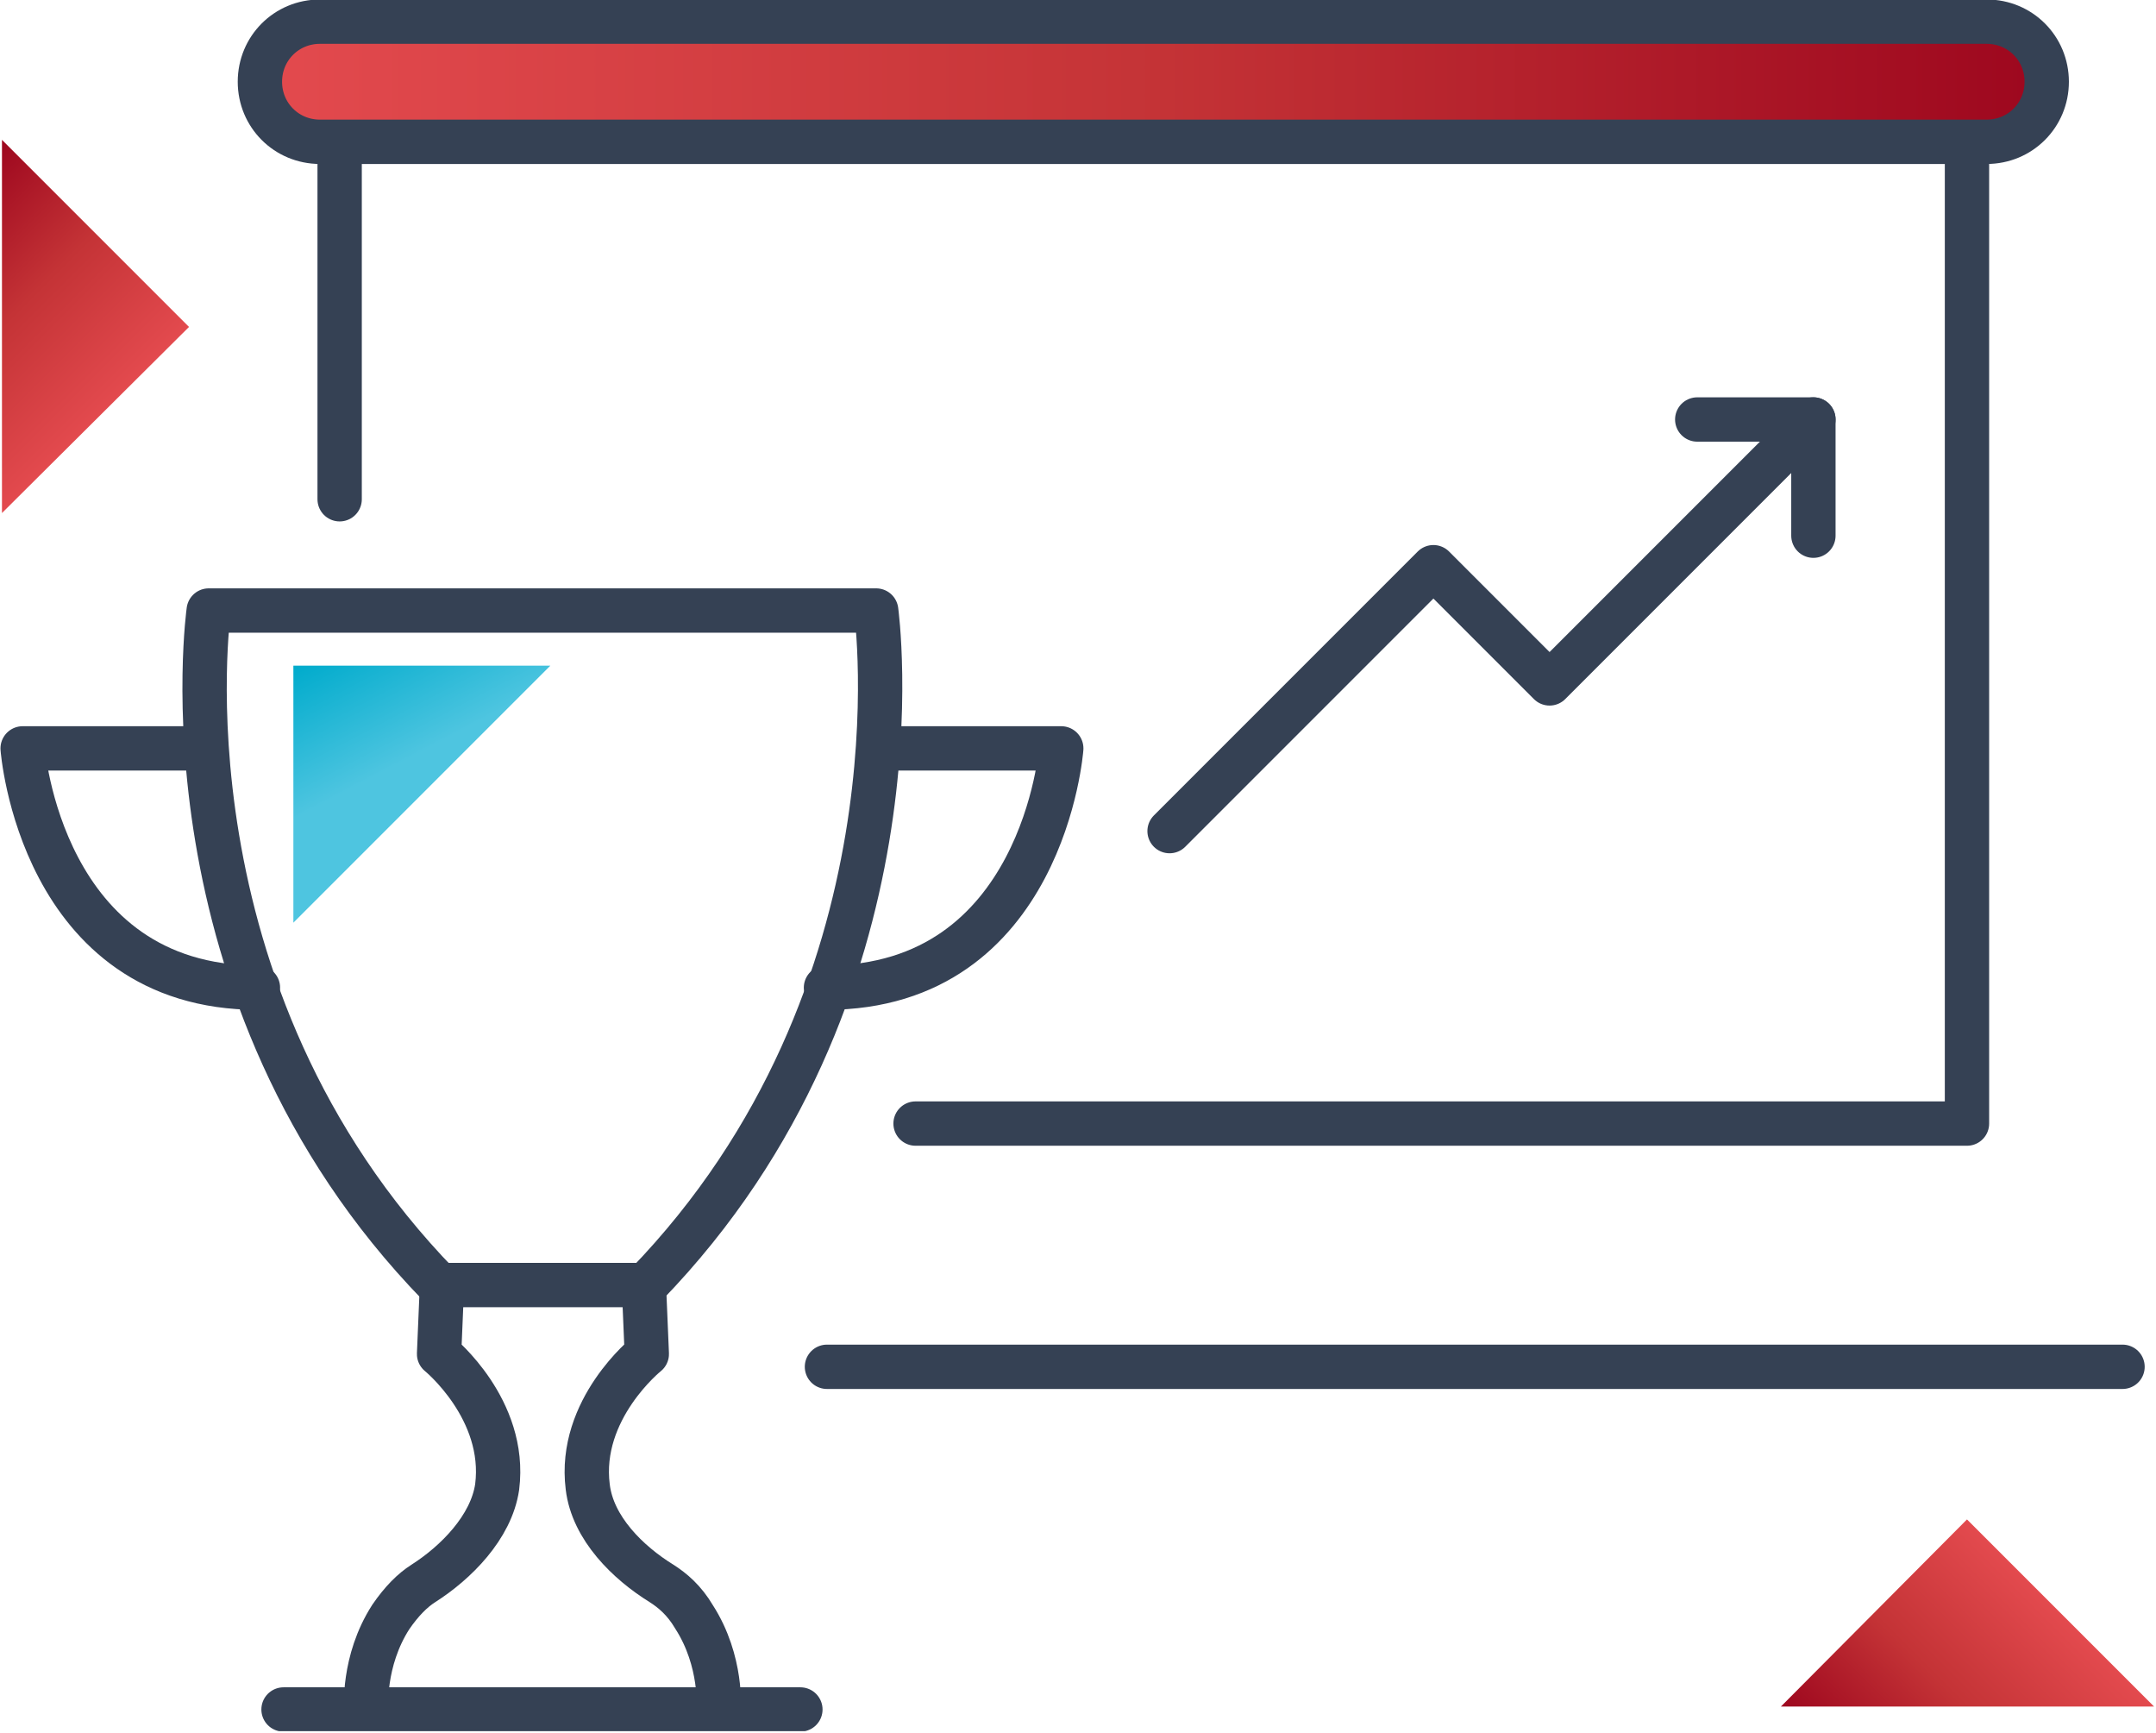 <svg width="219" height="176" fill="none" xmlns="http://www.w3.org/2000/svg"><g clip-path="url(#clip0)"><path d="M34.5 50.7V14.4h165.3v99.7H93" stroke="#354154" stroke-width="4.503" stroke-miterlimit="10" stroke-linecap="round" stroke-linejoin="round"/><path d="M201.8 14.4H32.5c-3.4 0-6.1-2.7-6.1-6.1 0-3.4 2.7-6.1 6.1-6.1h169.3c3.4 0 6.1 2.7 6.1 6.1 0 3.4-2.7 6.1-6.1 6.1z" fill="url(#paint0_linear)" stroke="#354154" stroke-width="4.503" stroke-miterlimit="10"/><path d="M89 62H21.2s-5.5 38.8 23.4 68.5h21C94.4 100.8 89 62 89 62z" stroke="#354154" stroke-width="4.503" stroke-miterlimit="10" stroke-linecap="round" stroke-linejoin="round"/><path d="M90 76h17.8s-1.8 24.3-23.9 24.3M20.1 76H2.3s1.8 24.3 23.9 24.3m11 73.3s-.4-4.9 2.5-9.4c1.1-1.6 2.2-2.7 3.3-3.4 3.3-2.1 6.9-5.7 7.5-9.8 1-7.9-5.9-13.5-5.9-13.5l.3-7.1m20.5 0l.3 7.1s-7 5.6-6 13.5c.5 4.2 4.1 7.7 7.5 9.8 1.1.7 2.3 1.7 3.3 3.4 2.9 4.5 2.5 9.4 2.5 9.4m-44.2 0h52.5m37.5-89.2l26.8-26.8 11.8 11.8 26.8-26.8" stroke="#354154" stroke-width="4.503" stroke-miterlimit="10" stroke-linecap="round" stroke-linejoin="round"/><path d="M172.4 42.6h11.8v11.8" stroke="#354154" stroke-width="4.503" stroke-miterlimit="10" stroke-linecap="round" stroke-linejoin="round"/><path d="M29.8 93.7V67.6h26.1L29.8 93.7z" fill="url(#paint1_linear)"/><path d="M180.9 173.3l18.9-19 19 19h-37.9z" fill="url(#paint2_linear)"/><path d="M.2 14.2l19 19-19 18.9V14.2z" fill="url(#paint3_linear)"/><path d="M84 138.8h131.6" stroke="#354154" stroke-width="4.503" stroke-miterlimit="10" stroke-linecap="round" stroke-linejoin="round"/></g><defs><linearGradient id="paint0_linear" x1="26.463" y1="8.333" x2="207.925" y2="8.333" gradientUnits="userSpaceOnUse"><stop stop-color="#E34A4E"/><stop offset=".506" stop-color="#C43336"/><stop offset="1" stop-color="#9D071E"/></linearGradient><linearGradient id="paint1_linear" x1="33.645" y1="63.115" x2="44.086" y2="82.986" gradientUnits="userSpaceOnUse"><stop offset=".103" stop-color="#00ABCC"/><stop offset=".714" stop-color="#4EC5E0"/></linearGradient><linearGradient id="paint2_linear" x1="209.349" y1="163.857" x2="190.376" y2="182.83" gradientUnits="userSpaceOnUse"><stop stop-color="#E34A4E"/><stop offset=".506" stop-color="#C43336"/><stop offset="1" stop-color="#9D071E"/></linearGradient><linearGradient id="paint3_linear" x1="9.679" y1="42.709" x2="-9.294" y2="23.736" gradientUnits="userSpaceOnUse"><stop stop-color="#E34A4E"/><stop offset=".506" stop-color="#C43336"/><stop offset="1" stop-color="#9D071E"/></linearGradient><clipPath id="clip0"><path fill="#fff" d="M0 0h218.8v175.8H0z"/></clipPath></defs></svg>